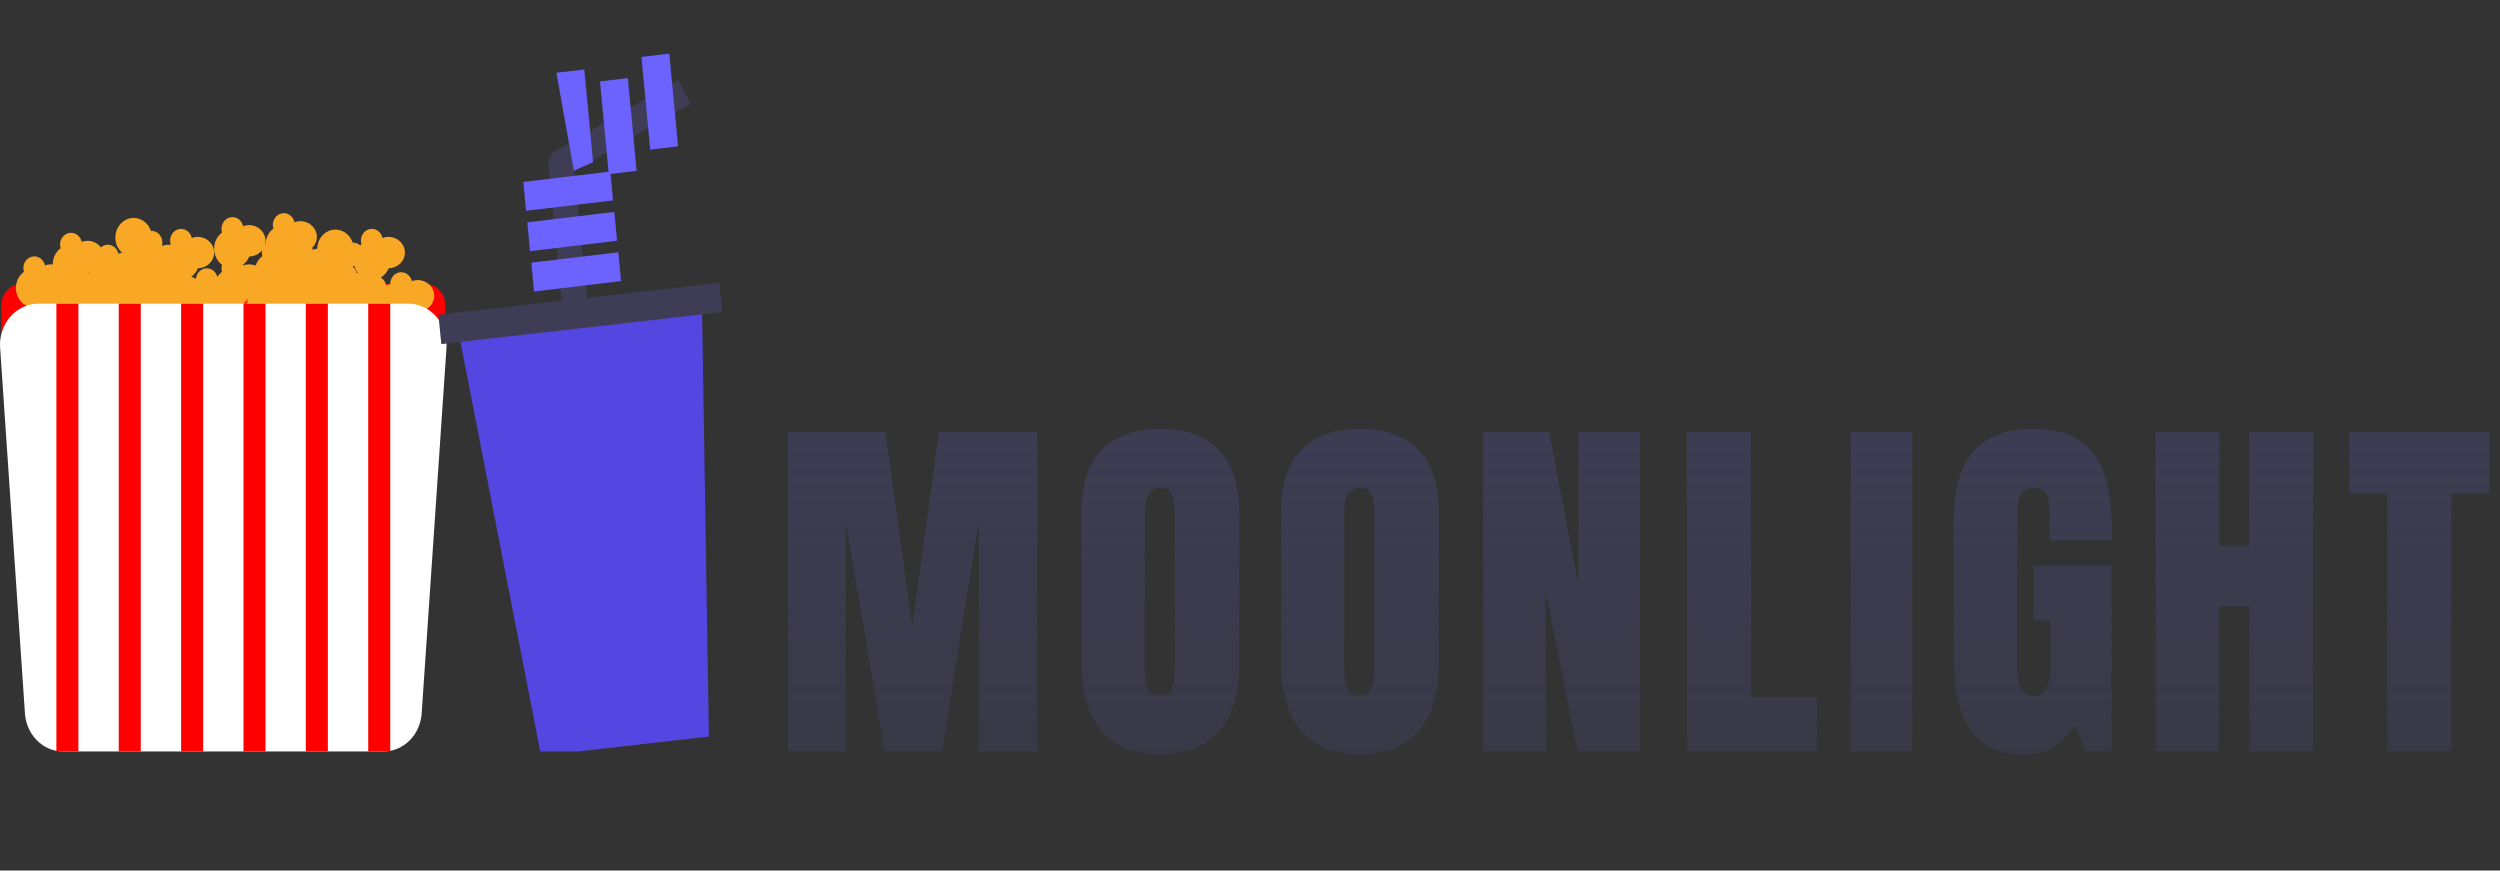<svg width="336" height="117" viewBox="0 0 336 117" fill="none" xmlns="http://www.w3.org/2000/svg">
<rect x="0" y="0" width="336" height="117" fill="#333333" stroke="none"/>
<g clip-path="url(#clip0)">
<path d="M2.849 38.171H57.177C57.884 38.171 58.562 38.472 59.062 39.007C59.562 39.543 59.843 40.269 59.843 41.027V45.563H0.182V41.027C0.182 40.269 0.463 39.543 0.963 39.007C1.463 38.472 2.142 38.171 2.849 38.171Z" fill="#FF0000"/>
<path d="M56.145 37.643C55.877 37.644 55.611 37.693 55.357 37.787C55.27 37.412 55.058 37.084 54.76 36.865C54.463 36.646 54.101 36.552 53.743 36.599C53.385 36.646 53.056 36.832 52.817 37.122C52.578 37.411 52.447 37.785 52.447 38.171C52.447 38.179 52.449 38.186 52.449 38.194C52.264 38.213 52.082 38.253 51.905 38.315C51.855 38.102 51.764 37.902 51.639 37.728C51.513 37.554 51.355 37.411 51.174 37.306C51.648 37.025 52.023 36.586 52.241 36.055C53.448 36.034 54.42 35.1 54.42 33.947C54.42 32.781 53.426 31.835 52.201 31.835C51.932 31.836 51.666 31.885 51.412 31.979C51.367 31.771 51.282 31.576 51.164 31.404C51.046 31.232 50.897 31.088 50.725 30.98C50.554 30.871 50.363 30.801 50.166 30.774C49.968 30.747 49.768 30.762 49.576 30.82C49.384 30.878 49.206 30.977 49.051 31.111C48.896 31.245 48.768 31.412 48.674 31.6C48.581 31.789 48.524 31.995 48.508 32.208C48.491 32.42 48.515 32.635 48.578 32.837C48.519 32.881 48.464 32.93 48.409 32.979C48.13 32.722 47.767 32.593 47.4 32.62C47.211 32.037 46.836 31.544 46.341 31.227C45.846 30.91 45.262 30.791 44.693 30.888C44.124 30.986 43.605 31.295 43.227 31.761C42.849 32.227 42.636 32.821 42.626 33.439C42.428 33.455 42.233 33.497 42.044 33.563C42.023 33.474 41.994 33.386 41.959 33.302C42.154 33.118 42.31 32.893 42.418 32.64C42.526 32.387 42.583 32.113 42.586 31.835C42.586 30.669 41.593 29.723 40.367 29.723C40.099 29.724 39.832 29.773 39.579 29.867C39.533 29.659 39.449 29.464 39.331 29.292C39.213 29.12 39.063 28.976 38.892 28.867C38.72 28.759 38.53 28.689 38.332 28.662C38.135 28.635 37.934 28.651 37.742 28.709C37.551 28.767 37.372 28.866 37.217 29C37.062 29.134 36.934 29.3 36.841 29.488C36.747 29.677 36.691 29.884 36.674 30.096C36.657 30.309 36.681 30.523 36.744 30.725C36.434 30.956 36.177 31.26 35.994 31.615C35.812 31.969 35.707 32.364 35.69 32.768C35.669 32.788 35.645 32.804 35.626 32.825C35.663 32.674 35.682 32.519 35.683 32.363C35.683 31.197 34.69 30.251 33.464 30.251C33.196 30.253 32.929 30.301 32.676 30.395C32.63 30.187 32.546 29.992 32.428 29.82C32.31 29.648 32.16 29.504 31.989 29.395C31.817 29.287 31.627 29.217 31.429 29.19C31.232 29.163 31.031 29.178 30.839 29.236C30.648 29.295 30.469 29.394 30.314 29.528C30.159 29.662 30.031 29.828 29.938 30.016C29.845 30.205 29.788 30.412 29.771 30.624C29.755 30.837 29.778 31.051 29.841 31.253C29.514 31.495 29.246 31.819 29.061 32.196C28.877 32.573 28.78 32.993 28.78 33.419C28.78 33.845 28.877 34.265 29.061 34.642C29.246 35.019 29.514 35.343 29.841 35.585C29.741 35.892 29.741 36.226 29.841 36.533C29.594 36.717 29.38 36.949 29.21 37.215C29.119 36.86 28.915 36.551 28.633 36.341C28.351 36.131 28.009 36.033 27.666 36.065C27.324 36.096 27.003 36.255 26.759 36.514C26.515 36.773 26.363 37.115 26.33 37.481C26.132 37.357 25.919 37.265 25.696 37.207C26.095 36.925 26.41 36.525 26.602 36.055C27.808 36.034 28.78 35.1 28.78 33.947C28.78 32.781 27.787 31.835 26.561 31.835C26.293 31.836 26.026 31.885 25.773 31.979C25.727 31.771 25.643 31.576 25.525 31.404C25.407 31.232 25.257 31.088 25.086 30.979C24.914 30.871 24.724 30.801 24.526 30.774C24.329 30.747 24.128 30.762 23.936 30.82C23.745 30.878 23.566 30.977 23.411 31.111C23.256 31.245 23.128 31.412 23.035 31.6C22.942 31.789 22.885 31.995 22.868 32.208C22.852 32.42 22.875 32.635 22.938 32.837C22.907 32.861 22.878 32.888 22.847 32.913C22.77 32.906 22.696 32.891 22.617 32.891C22.348 32.892 22.082 32.941 21.828 33.035C21.819 32.995 21.803 32.958 21.791 32.919C21.839 32.684 21.835 32.441 21.78 32.208C21.725 31.974 21.62 31.758 21.474 31.576C21.328 31.393 21.144 31.249 20.937 31.156C20.73 31.062 20.506 31.021 20.282 31.036C20.153 30.653 19.944 30.307 19.67 30.025C19.396 29.744 19.065 29.533 18.702 29.411C18.34 29.289 17.956 29.259 17.581 29.322C17.206 29.385 16.849 29.541 16.539 29.776C16.229 30.011 15.974 30.32 15.794 30.678C15.614 31.036 15.514 31.434 15.502 31.841C15.489 32.248 15.565 32.652 15.723 33.022C15.88 33.392 16.116 33.718 16.411 33.974C16.241 33.995 16.074 34.034 15.911 34.091C15.853 33.833 15.735 33.596 15.568 33.401C15.401 33.205 15.19 33.058 14.956 32.974C14.722 32.889 14.471 32.869 14.227 32.916C13.984 32.963 13.756 33.075 13.563 33.242C13.344 32.962 13.069 32.738 12.758 32.587C12.448 32.435 12.11 32.358 11.769 32.363C11.501 32.364 11.234 32.413 10.981 32.507C10.935 32.299 10.851 32.104 10.733 31.932C10.615 31.76 10.465 31.616 10.294 31.507C10.122 31.399 9.932 31.329 9.734 31.302C9.537 31.275 9.336 31.29 9.144 31.349C8.953 31.407 8.774 31.506 8.619 31.64C8.464 31.773 8.336 31.94 8.243 32.128C8.149 32.317 8.093 32.523 8.076 32.736C8.06 32.949 8.083 33.163 8.146 33.365C7.819 33.607 7.551 33.931 7.366 34.308C7.182 34.685 7.085 35.105 7.085 35.531C7.085 35.539 7.087 35.547 7.087 35.555C6.738 35.498 6.38 35.539 6.05 35.675C6.004 35.467 5.92 35.272 5.802 35.1C5.684 34.928 5.535 34.784 5.363 34.675C5.191 34.567 5.001 34.497 4.803 34.47C4.606 34.443 4.405 34.458 4.214 34.516C4.022 34.574 3.843 34.673 3.688 34.807C3.533 34.941 3.405 35.108 3.312 35.296C3.219 35.484 3.162 35.691 3.145 35.904C3.129 36.116 3.153 36.33 3.215 36.533C2.74 36.877 2.392 37.39 2.233 37.98C2.074 38.571 2.113 39.203 2.343 39.766C2.574 40.329 2.982 40.788 3.496 41.062C4.01 41.337 4.597 41.41 5.156 41.269C5.245 41.819 5.495 42.326 5.871 42.714C6.247 43.102 6.728 43.351 7.246 43.427C7.763 43.502 8.289 43.399 8.748 43.132C9.207 42.865 9.575 42.449 9.798 41.944C10 42.401 10.32 42.787 10.722 43.054C11.123 43.321 11.588 43.459 12.061 43.45C12.533 43.442 12.993 43.287 13.386 43.006C13.779 42.724 14.088 42.327 14.275 41.863C14.565 41.858 14.853 41.799 15.124 41.687C15.287 42.187 15.587 42.623 15.985 42.937C16.383 43.252 16.861 43.43 17.355 43.449C17.849 43.468 18.338 43.327 18.756 43.044C19.174 42.761 19.503 42.349 19.699 41.863C20.058 41.855 20.412 41.762 20.733 41.589C20.958 42.015 21.289 42.365 21.69 42.6C22.091 42.835 22.545 42.945 23.001 42.919C23.457 42.892 23.898 42.73 24.272 42.45C24.647 42.17 24.942 41.784 25.122 41.335C25.255 41.331 25.387 41.317 25.517 41.291C25.701 41.77 26.013 42.18 26.414 42.47C26.815 42.761 27.287 42.918 27.771 42.923C28.255 42.927 28.73 42.779 29.136 42.497C29.541 42.215 29.86 41.81 30.053 41.335C30.247 41.329 30.439 41.299 30.626 41.244C31.122 41.392 31.648 41.366 32.129 41.169C32.609 40.973 33.019 40.617 33.296 40.153C33.141 40.796 33.218 41.477 33.512 42.062C33.806 42.647 34.294 43.092 34.881 43.307C35.467 43.523 36.108 43.494 36.675 43.227C37.243 42.959 37.695 42.472 37.942 41.863C38.302 41.855 38.655 41.762 38.976 41.589C39.201 42.015 39.533 42.365 39.934 42.6C40.334 42.835 40.788 42.945 41.245 42.919C41.701 42.892 42.141 42.73 42.516 42.45C42.891 42.17 43.185 41.784 43.366 41.335C43.725 41.327 44.079 41.234 44.4 41.061C44.574 41.392 44.812 41.678 45.099 41.9C45.387 42.122 45.716 42.275 46.063 42.347C46.411 42.419 46.77 42.409 47.114 42.318C47.458 42.227 47.779 42.057 48.055 41.819C48.141 42.325 48.362 42.792 48.693 43.163C49.024 43.535 49.449 43.795 49.916 43.911C50.383 44.027 50.871 43.994 51.321 43.816C51.771 43.638 52.162 43.323 52.446 42.91C52.742 43.153 53.086 43.32 53.452 43.399C53.817 43.478 54.194 43.466 54.555 43.365C54.916 43.264 55.25 43.077 55.533 42.816C55.815 42.556 56.039 42.23 56.186 41.863C57.392 41.842 58.364 40.908 58.364 39.755C58.364 38.588 57.371 37.643 56.145 37.643ZM12.076 36.553C12.073 36.566 12.071 36.579 12.069 36.592C12.051 36.591 12.034 36.587 12.016 36.587C11.942 36.589 11.869 36.597 11.796 36.611C11.8 36.601 11.806 36.593 11.809 36.583C11.899 36.578 11.988 36.568 12.076 36.553ZM32.676 35.675C32.669 35.644 32.656 35.616 32.647 35.586C33.024 35.306 33.321 34.92 33.505 34.471C33.829 34.469 34.149 34.394 34.444 34.251C34.74 34.108 35.004 33.9 35.219 33.64C35.2 33.741 35.19 33.844 35.19 33.947C35.192 34.108 35.217 34.268 35.265 34.421C34.842 34.737 34.521 35.187 34.348 35.708C33.812 35.484 33.219 35.472 32.676 35.675V35.675ZM47.443 35.872C47.442 35.839 47.446 35.806 47.444 35.774C47.507 35.773 47.57 35.769 47.632 35.76C47.728 36.102 47.888 36.419 48.102 36.692C48.055 36.706 48.006 36.714 47.961 36.731C47.881 36.391 47.699 36.089 47.443 35.872Z" fill="#F9A825"/>
<path d="M5.149 40.811C4.449 40.811 3.757 40.963 3.115 41.259C2.472 41.555 1.893 41.988 1.412 42.531C0.931 43.075 0.558 43.718 0.317 44.421C0.075 45.123 -0.03 45.872 0.008 46.62L3.346 95.782C3.417 97.191 3.989 98.518 4.946 99.488C5.902 100.459 7.17 101 8.488 101H51.538C52.855 101 54.123 100.459 55.08 99.488C56.036 98.518 56.608 97.191 56.679 95.782L60.018 46.62C60.055 45.872 59.95 45.123 59.709 44.421C59.467 43.718 59.095 43.075 58.614 42.531C58.133 41.988 57.553 41.555 56.91 41.259C56.268 40.963 55.576 40.811 54.877 40.811H5.149Z" fill="white"/>
<path d="M10.537 40.811H7.578V101H10.537V40.811Z" fill="#FF0000"/>
<path d="M18.919 40.811H15.96V101H18.919V40.811Z" fill="#FF0000"/>
<path d="M27.301 40.811H24.342V101H27.301V40.811Z" fill="#FF0000"/>
<path d="M35.683 40.811H32.725V101H35.683V40.811Z" fill="#FF0000"/>
<path d="M44.065 40.811H41.107V101H44.065V40.811Z" fill="#FF0000"/>
<path d="M52.447 40.811H49.489V101H52.447V40.811Z" fill="#FF0000"/>
<path d="M92.781 13.932L91.167 10.733L74.814 20.198C74.443 20.412 74.141 20.74 73.945 21.139C73.749 21.537 73.668 21.99 73.712 22.438L75.675 42.22L79.052 41.836L77.18 22.966L92.781 13.932Z" fill="#3F3D56"/>
<path d="M89.954 7.202L86.21 7.65L87.387 20.11L91.131 19.663L89.954 7.202Z" fill="#6C63FF"/>
<path d="M84.384 10.495L80.64 10.943L81.817 23.403L85.561 22.956L84.384 10.495Z" fill="#6C63FF"/>
<path d="M79.707 21.797L77.13 22.933L74.782 9.782L78.529 9.335L79.707 21.797Z" fill="#6C63FF"/>
<path d="M82.023 23.057L70.335 24.453L70.702 28.328L82.389 26.932L82.023 23.057Z" fill="#6C63FF"/>
<path d="M82.563 28.481L70.875 29.877L71.241 33.752L82.929 32.356L82.563 28.481Z" fill="#6C63FF"/>
<path d="M83.099 33.905L71.411 35.301L71.778 39.176L83.465 37.78L83.099 33.905Z" fill="#6C63FF"/>
<path d="M95.274 98.991L72.716 101.56L61.321 43.028L94.316 39.271L95.274 98.991Z" fill="#5447E1"/>
<path d="M96.673 38.005L58.921 42.305L59.312 46.248L97.065 41.949L96.673 38.005Z" fill="#3F3D56"/>
</g>
<path d="M105.9 101V58.05H119L122.6 84.25L126.2 58.05H139.4V101H131.55V70.05L126.6 101H118.9L113.65 70.05V101H105.9ZM155.955 101.4C152.488 101.4 149.855 100.35 148.055 98.25C146.255 96.117 145.355 93.133 145.355 89.3V68.85C145.355 65.15 146.255 62.367 148.055 60.5C149.855 58.6 152.488 57.65 155.955 57.65C159.421 57.65 162.055 58.6 163.855 60.5C165.655 62.367 166.555 65.15 166.555 68.85V89.3C166.555 93.167 165.655 96.15 163.855 98.25C162.055 100.35 159.421 101.4 155.955 101.4ZM155.955 93.5C156.721 93.5 157.238 93.167 157.505 92.5C157.771 91.833 157.905 90.9 157.905 89.7V68.7C157.905 67.767 157.771 67.017 157.505 66.45C157.271 65.85 156.771 65.55 156.005 65.55C154.571 65.55 153.855 66.633 153.855 68.8V89.75C153.855 90.983 154.005 91.917 154.305 92.55C154.605 93.183 155.155 93.5 155.955 93.5ZM182.771 101.4C179.304 101.4 176.671 100.35 174.871 98.25C173.071 96.117 172.171 93.133 172.171 89.3V68.85C172.171 65.15 173.071 62.367 174.871 60.5C176.671 58.6 179.304 57.65 182.771 57.65C186.238 57.65 188.871 58.6 190.671 60.5C192.471 62.367 193.371 65.15 193.371 68.85V89.3C193.371 93.167 192.471 96.15 190.671 98.25C188.871 100.35 186.238 101.4 182.771 101.4ZM182.771 93.5C183.538 93.5 184.054 93.167 184.321 92.5C184.588 91.833 184.721 90.9 184.721 89.7V68.7C184.721 67.767 184.588 67.017 184.321 66.45C184.088 65.85 183.588 65.55 182.821 65.55C181.388 65.55 180.671 66.633 180.671 68.8V89.75C180.671 90.983 180.821 91.917 181.121 92.55C181.421 93.183 181.971 93.5 182.771 93.5ZM199.338 101V58.05H208.188L212.137 78.6V58.05H220.438V101H212.038L207.738 79.5V101H199.338ZM226.74 101V58.05H235.34V93.7H244.19V101H226.74ZM248.713 101V58.05H257.013V101H248.713ZM271.791 101.4C268.691 101.4 266.374 100.317 264.841 98.15C263.341 95.95 262.591 92.633 262.591 88.2V69.7C262.591 65.733 263.474 62.733 265.241 60.7C267.008 58.667 269.641 57.65 273.141 57.65C275.974 57.65 278.174 58.217 279.741 59.35C281.308 60.483 282.391 62.133 282.991 64.3C283.591 66.467 283.891 69.25 283.891 72.65H275.491V68.8C275.491 67.767 275.341 66.967 275.041 66.4C274.774 65.833 274.274 65.55 273.541 65.55C271.908 65.55 271.091 66.617 271.091 68.75V89.55C271.091 90.85 271.258 91.833 271.591 92.5C271.924 93.167 272.508 93.5 273.341 93.5C274.174 93.5 274.758 93.167 275.091 92.5C275.424 91.833 275.591 90.85 275.591 89.55V83.4H273.291V76H283.791V101H280.341L278.891 97.4C277.358 100.067 274.991 101.4 271.791 101.4ZM289.709 101V58.05H298.259V73.4H302.309V58.05H310.859V101H302.309V81.5H298.259V101H289.709ZM320.86 101V66.3H315.76V58.05H334.56V66.3H329.46V101H320.86Z" fill="url(#paint0_linear)"/>
<defs>
<linearGradient id="paint0_linear" x1="220" y1="44" x2="220" y2="180" gradientUnits="userSpaceOnUse">
<stop stop-color="#3F3D56"/>
<stop offset="1" stop-color="#3F3D56" stop-opacity="0"/>
</linearGradient>
<clipPath id="clip0">
<rect width="104" height="102" fill="white" transform="translate(0 -1)"/>
</clipPath>
</defs>
</svg>
